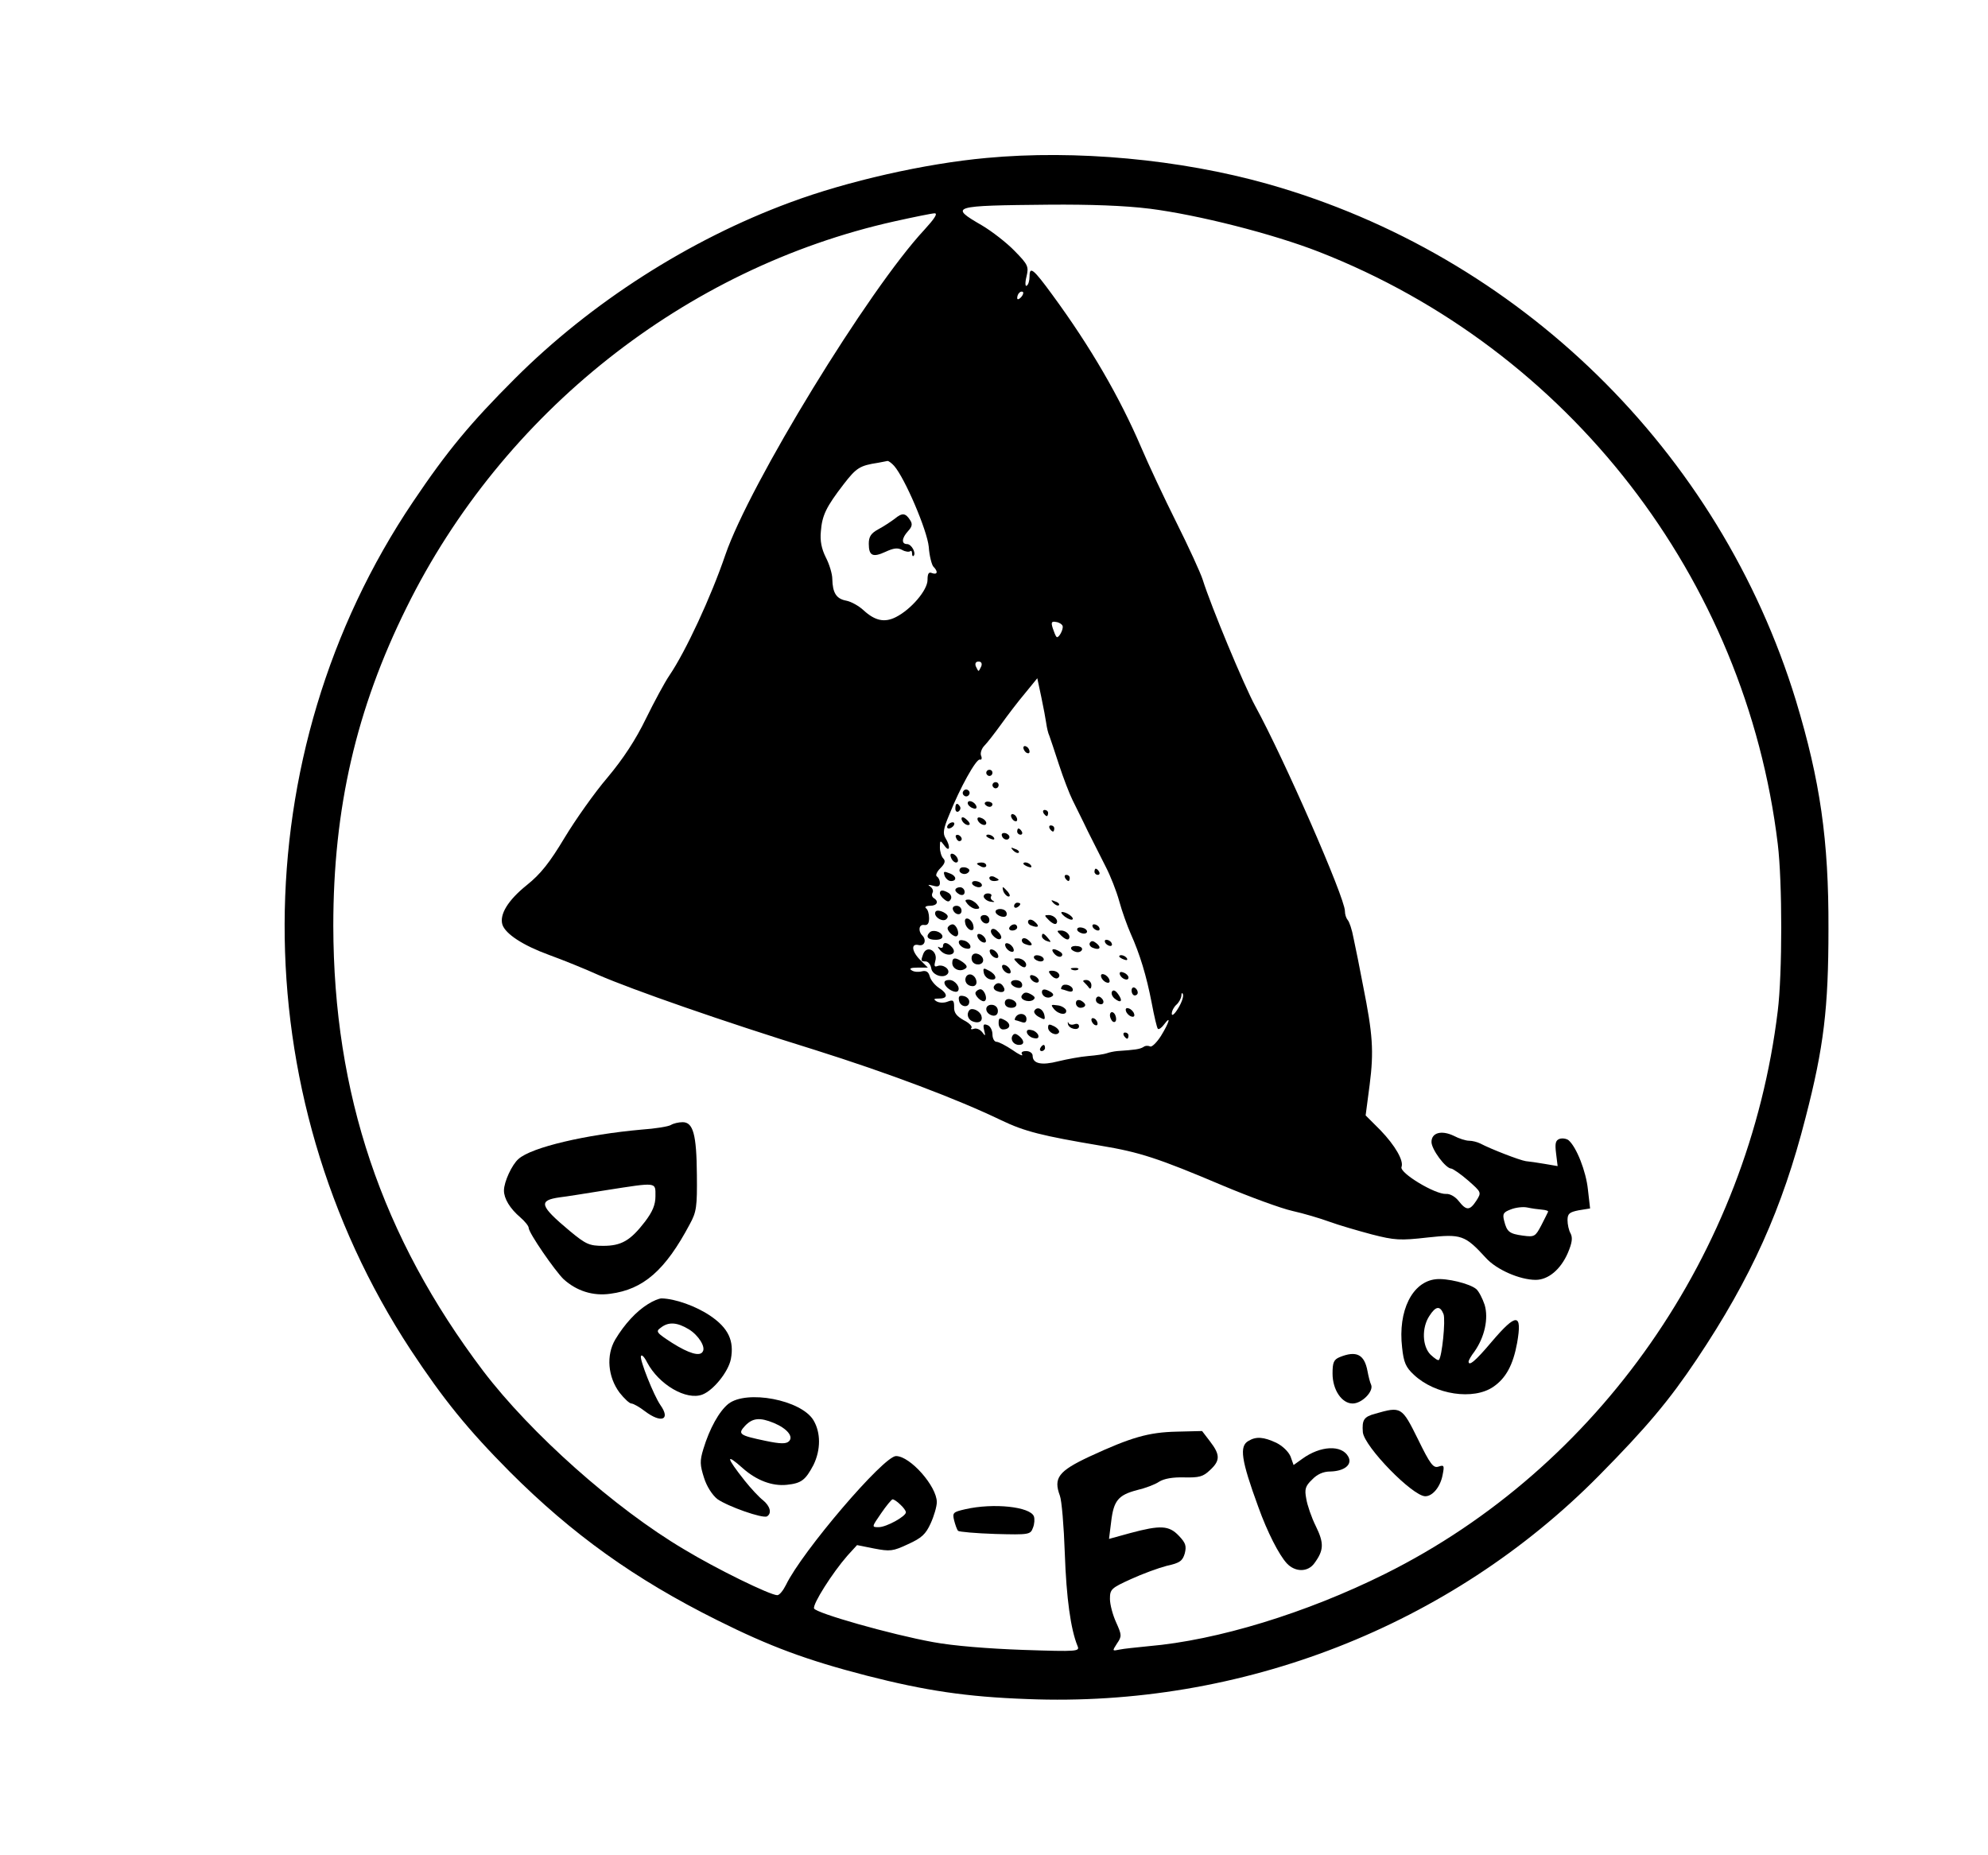 <?xml version="1.0" standalone="no"?>
<!DOCTYPE svg PUBLIC "-//W3C//DTD SVG 20010904//EN"
 "http://www.w3.org/TR/2001/REC-SVG-20010904/DTD/svg10.dtd">
<svg version="1.0" xmlns="http://www.w3.org/2000/svg"
 width="643pt" height="600pt" viewBox="0 0 643 600"
 preserveAspectRatio="xMidYMid meet">

<g transform="translate(0,600) scale(0.1,-0.1)"
fill="#000000" stroke="none">
<path d="M3190 5489 c-198 -18 -450 -75 -635 -144 -325 -120 -643 -323 -890
-570 -143 -143 -218 -233 -329 -398 -551 -818 -554 -1910 -8 -2743 107 -162
185 -258 321 -395 202 -202 404 -347 671 -480 170 -85 289 -129 482 -179 191
-49 325 -69 520 -76 693 -28 1369 236 1850 723 154 156 227 243 316 376 176
263 277 488 352 782 59 228 74 354 74 610 1 288 -27 480 -105 738 -247 808
-895 1442 -1709 1672 -284 80 -621 111 -910 84z m528 -164 c157 -20 398 -81
549 -140 807 -316 1379 -1055 1483 -1915 15 -123 15 -418 0 -540 -95 -783
-579 -1477 -1270 -1821 -255 -127 -543 -215 -765 -234 -38 -4 -81 -8 -94 -11
-24 -5 -24 -5 -8 20 16 23 15 28 -3 68 -11 24 -20 58 -20 76 0 31 4 35 68 64
37 17 89 36 116 43 42 9 51 16 58 40 6 24 3 34 -19 57 -32 34 -60 35 -157 9
l-69 -19 7 56 c8 68 23 86 84 102 26 6 58 18 71 27 16 10 44 15 81 14 48 -1
61 2 83 23 34 31 34 50 1 93 l-26 34 -81 -2 c-92 -2 -148 -18 -284 -81 -100
-47 -116 -69 -95 -126 6 -15 13 -99 16 -187 5 -144 19 -245 41 -299 8 -18 2
-19 -176 -13 -113 4 -225 13 -290 25 -138 25 -380 94 -386 109 -5 14 59 115
108 171 l31 34 55 -11 c52 -10 61 -9 110 14 44 20 57 32 73 67 11 24 20 55 20
69 0 51 -86 149 -132 149 -40 0 -304 -309 -356 -417 -9 -18 -21 -33 -28 -33
-23 0 -197 85 -301 148 -225 133 -497 376 -650 577 -329 435 -484 897 -485
1440 0 380 74 701 237 1030 311 630 901 1098 1578 1249 63 14 122 26 130 26
11 0 -1 -18 -33 -53 -181 -194 -566 -824 -644 -1052 -46 -135 -128 -312 -181
-390 -15 -22 -49 -85 -76 -140 -33 -68 -73 -129 -124 -190 -42 -49 -104 -137
-139 -195 -48 -80 -77 -117 -122 -153 -61 -49 -89 -95 -79 -128 10 -30 66 -67
151 -98 44 -16 116 -45 160 -65 108 -47 402 -150 699 -242 238 -75 461 -159
604 -228 75 -36 131 -50 321 -82 126 -21 185 -40 395 -129 88 -37 189 -74 225
-82 36 -8 90 -24 120 -35 30 -11 92 -29 137 -41 74 -19 92 -20 180 -10 110 12
121 8 189 -66 34 -38 110 -71 161 -71 41 0 81 34 104 87 14 33 16 49 9 63 -6
10 -10 30 -10 43 0 21 6 26 36 32 l37 6 -7 61 c-6 59 -37 138 -63 160 -7 5
-20 7 -29 4 -13 -5 -15 -15 -11 -47 l5 -41 -41 7 c-23 4 -51 8 -62 9 -20 3
-113 39 -147 57 -10 5 -26 9 -36 9 -11 0 -33 7 -50 16 -40 19 -72 10 -72 -20
0 -24 46 -86 64 -86 6 -1 31 -18 55 -39 43 -38 43 -38 26 -65 -21 -32 -32 -33
-57 -1 -11 14 -28 24 -41 23 -35 -2 -151 68 -144 87 8 20 -20 69 -68 119 l-48
48 13 99 c14 109 10 164 -21 319 -11 58 -25 128 -31 155 -5 28 -14 54 -19 59
-5 6 -9 18 -9 29 0 43 -197 493 -290 663 -37 68 -143 323 -170 409 -7 22 -45
105 -85 185 -40 80 -91 189 -114 243 -69 161 -163 324 -287 493 -62 85 -74 94
-74 60 0 -14 -4 -27 -9 -30 -5 -4 -6 9 -1 29 8 33 5 39 -38 83 -26 27 -74 64
-106 83 -107 62 -100 64 219 67 129 1 244 -3 323 -13z m-416 -287 c-7 -7 -12
-8 -12 -2 0 6 3 14 7 17 3 4 9 5 12 2 2 -3 -1 -11 -7 -17z m-410 -545 c35 -40
107 -209 112 -262 2 -30 10 -59 15 -64 16 -16 13 -27 -4 -21 -11 5 -15 -1 -15
-22 0 -33 -53 -95 -102 -120 -37 -19 -68 -12 -105 22 -15 14 -40 28 -56 31
-32 6 -44 25 -45 70 0 17 -10 49 -21 70 -14 28 -19 54 -16 84 4 52 17 79 74
153 41 53 52 60 111 69 14 3 28 5 31 6 3 0 13 -7 21 -16z m545 -518 c3 -12
-14 -42 -20 -35 -3 3 -8 16 -12 28 -6 19 -4 23 11 20 9 -1 19 -7 21 -13z
m-263 -130 c-4 -8 -7 -15 -9 -15 -2 0 -5 7 -9 15 -3 9 0 15 9 15 9 0 12 -6 9
-15z m210 -185 c2 -14 6 -32 10 -40 3 -8 17 -50 31 -93 14 -43 34 -95 44 -115
10 -21 33 -66 50 -102 18 -36 44 -87 58 -115 14 -27 34 -77 43 -110 9 -33 26
-80 37 -105 30 -67 51 -136 68 -224 8 -43 17 -81 20 -84 3 -3 12 3 20 14 24
32 17 7 -10 -37 -14 -22 -30 -37 -35 -34 -6 3 -16 3 -22 -2 -12 -7 -26 -9 -85
-13 -10 -1 -25 -4 -33 -7 -8 -3 -35 -7 -60 -9 -25 -2 -68 -10 -97 -17 -54 -14
-83 -8 -83 18 0 8 -9 15 -21 15 -12 0 -18 -4 -13 -11 4 -7 -11 0 -32 15 -21
14 -44 26 -51 26 -7 0 -13 11 -13 24 0 13 -7 27 -16 30 -13 5 -15 2 -11 -16 5
-20 4 -21 -6 -7 -7 9 -19 14 -27 11 -8 -3 -12 -1 -8 3 4 4 -7 16 -25 25 -23
13 -32 24 -31 43 0 21 -3 24 -21 17 -12 -5 -28 -4 -36 1 -11 7 -9 9 9 9 29 0
28 16 -2 35 -13 9 -26 25 -29 37 -4 15 -12 19 -25 16 -11 -3 -26 -2 -33 3 -10
6 -3 9 19 9 l33 0 -23 23 c-29 28 -33 56 -7 50 19 -5 27 16 12 31 -14 14 -11
36 5 34 12 -2 17 4 17 22 0 14 -4 28 -10 32 -5 4 0 8 13 8 23 0 30 14 12 25
-6 4 -7 11 -4 17 4 6 0 15 -7 20 -10 7 -7 7 9 3 16 -5 22 -2 22 9 0 8 -4 17
-10 21 -5 3 0 15 11 26 15 15 18 24 10 32 -6 6 -11 22 -11 36 0 24 1 24 15 5
17 -23 20 -2 3 25 -9 15 -7 30 12 75 35 88 87 181 99 179 6 -2 8 4 4 13 -3 8
2 23 11 32 9 9 33 40 54 69 20 28 55 74 77 100 l40 49 13 -61 c7 -33 14 -71
16 -85z m427 -921 c-12 -20 -21 -27 -21 -18 0 9 7 22 15 29 8 7 15 20 16 29 0
9 3 11 5 5 3 -7 -4 -27 -15 -45z m1177 -652 c12 -1 21 -4 19 -7 -1 -3 -11 -22
-22 -44 -19 -36 -22 -38 -59 -33 -44 6 -52 12 -61 48 -6 23 -2 28 22 37 15 6
39 9 53 6 14 -3 35 -6 48 -7z m-2076 -954 c10 -9 18 -20 18 -25 0 -13 -63 -48
-88 -48 -23 0 -23 0 8 45 17 25 34 45 37 45 4 0 15 -7 25 -17z"/>
<path d="M2170 2361 c-8 -5 -51 -12 -95 -15 -179 -16 -356 -57 -398 -95 -21
-18 -47 -74 -47 -102 0 -26 19 -58 53 -87 15 -13 27 -28 27 -34 0 -16 85 -139
113 -166 42 -38 95 -55 151 -47 107 14 178 76 257 225 22 40 24 57 23 160 -1
130 -12 170 -46 170 -13 0 -30 -4 -38 -9z m-50 -230 c0 -28 -9 -50 -34 -83
-47 -61 -76 -78 -135 -78 -45 0 -56 5 -108 48 -98 82 -103 99 -32 109 19 2 86
13 149 23 167 26 160 27 160 -19z"/>
<path d="M4644 1862 c-76 -8 -123 -102 -109 -221 5 -48 12 -64 38 -88 69 -65
193 -83 257 -39 41 28 64 71 77 142 17 97 -2 98 -82 4 -53 -63 -75 -81 -75
-64 0 3 8 18 19 32 33 47 46 107 33 151 -7 21 -19 44 -27 51 -21 18 -96 36
-131 32z m25 -113 c7 -20 -5 -138 -15 -148 -3 -3 -14 5 -27 17 -27 27 -29 87
-4 125 21 33 35 34 46 6z"/>
<path d="M2095 1781 c-37 -23 -75 -64 -105 -114 -30 -51 -24 -121 14 -172 15
-19 32 -35 38 -35 6 0 26 -11 44 -25 53 -40 84 -28 50 20 -22 32 -67 146 -63
158 2 7 11 -2 20 -20 38 -72 127 -124 179 -104 36 14 84 74 92 115 11 59 -8
100 -67 140 -46 31 -113 55 -157 56 -8 0 -28 -8 -45 -19z m133 -81 c31 -19 55
-57 45 -72 -9 -17 -45 -6 -99 28 -51 33 -54 37 -37 49 25 20 53 18 91 -5z"/>
<path d="M4333 1610 c-19 -8 -23 -17 -23 -53 0 -53 30 -97 65 -97 30 0 68 39
60 60 -4 8 -9 29 -12 45 -10 54 -36 67 -90 45z"/>
<path d="M2356 1459 c-30 -24 -61 -80 -81 -146 -12 -39 -11 -52 2 -93 9 -29
27 -56 43 -69 34 -24 147 -64 161 -56 16 10 10 33 -13 52 -13 10 -39 38 -59
63 -61 77 -63 91 -7 41 45 -40 96 -59 143 -54 47 5 60 15 86 64 24 49 24 105
0 145 -40 66 -216 99 -275 53z m147 -62 c43 -18 64 -44 49 -59 -9 -9 -27 -9
-75 1 -86 18 -92 22 -67 49 24 25 47 28 93 9z"/>
<path d="M4448 1427 c-37 -10 -43 -20 -40 -60 5 -47 161 -207 202 -207 24 0
49 31 56 69 6 30 5 33 -13 27 -17 -6 -27 7 -67 89 -52 105 -54 106 -138 82z"/>
<path d="M4038 1339 c-30 -17 -24 -61 32 -214 29 -81 67 -155 92 -182 27 -29
68 -29 89 0 31 42 32 65 5 120 -14 28 -28 69 -31 89 -6 31 -3 41 19 62 16 17
36 26 58 26 46 1 73 22 59 48 -21 39 -90 36 -149 -7 l-28 -20 -10 28 c-7 16
-26 34 -46 44 -41 19 -65 21 -90 6z"/>
<path d="M3122 1118 c-39 -9 -42 -11 -36 -36 4 -15 9 -30 13 -34 3 -3 57 -8
120 -10 110 -3 114 -2 122 20 5 12 6 29 3 37 -12 31 -130 44 -222 23z"/>
<path d="M2894 4322 c-12 -9 -36 -25 -53 -34 -24 -13 -31 -24 -31 -47 0 -39
13 -45 54 -26 26 12 39 14 54 6 11 -6 22 -7 26 -4 3 3 6 0 6 -7 0 -7 2 -11 5
-8 9 9 -7 38 -21 38 -19 0 -18 19 3 42 13 14 15 23 7 35 -15 24 -26 25 -50 5z"/>
<path d="M3310 3581 c0 -5 5 -13 10 -16 6 -3 10 -2 10 4 0 5 -4 13 -10 16 -5
3 -10 2 -10 -4z"/>
<path d="M3190 3500 c0 -5 5 -10 10 -10 6 0 10 5 10 10 0 6 -4 10 -10 10 -5 0
-10 -4 -10 -10z"/>
<path d="M3210 3460 c0 -5 5 -10 10 -10 6 0 10 5 10 10 0 6 -4 10 -10 10 -5 0
-10 -4 -10 -10z"/>
<path d="M3116 3441 c-4 -5 -2 -12 3 -15 5 -4 12 -2 15 3 4 5 2 12 -3 15 -5 4
-12 2 -15 -3z"/>
<path d="M3130 3402 c0 -5 7 -13 16 -16 10 -4 14 -1 12 6 -5 15 -28 23 -28 10z"/>
<path d="M3186 3398 c3 -4 9 -8 15 -8 5 0 9 4 9 8 0 5 -7 9 -15 9 -8 0 -12 -4
-9 -9z"/>
<path d="M3090 3384 c0 -8 5 -12 10 -9 6 4 8 11 5 16 -9 14 -15 11 -15 -7z"/>
<path d="M3375 3370 c3 -5 8 -10 11 -10 2 0 4 5 4 10 0 6 -5 10 -11 10 -5 0
-7 -4 -4 -10z"/>
<path d="M3270 3361 c0 -5 5 -13 10 -16 6 -3 10 -2 10 4 0 5 -4 13 -10 16 -5
3 -10 2 -10 -4z"/>
<path d="M3110 3352 c0 -12 19 -26 26 -19 2 2 -2 10 -11 17 -9 8 -15 8 -15 2z"/>
<path d="M3162 3348 c5 -15 28 -23 28 -10 0 5 -7 13 -16 16 -10 4 -14 1 -12
-6z"/>
<path d="M3065 3330 c-3 -5 -2 -10 4 -10 5 0 13 5 16 10 3 6 2 10 -4 10 -5 0
-13 -4 -16 -10z"/>
<path d="M3395 3320 c3 -5 8 -10 11 -10 2 0 4 5 4 10 0 6 -5 10 -11 10 -5 0
-7 -4 -4 -10z"/>
<path d="M3290 3310 c0 -5 5 -10 11 -10 5 0 7 5 4 10 -3 6 -8 10 -11 10 -2 0
-4 -4 -4 -10z"/>
<path d="M3240 3300 c0 -13 18 -22 24 -11 3 5 -1 11 -9 15 -8 3 -15 1 -15 -4z"/>
<path d="M3092 3291 c2 -7 7 -12 11 -12 12 1 9 15 -3 20 -7 2 -11 -2 -8 -8z"/>
<path d="M3190 3296 c0 -2 7 -7 16 -10 8 -3 12 -2 9 4 -6 10 -25 14 -25 6z"/>
<path d="M3277 3249 c7 -7 15 -10 18 -7 3 3 -2 9 -12 12 -14 6 -15 5 -6 -5z"/>
<path d="M3076 3226 c3 -9 11 -16 16 -16 13 0 5 23 -10 28 -7 2 -10 -2 -6 -12z"/>
<path d="M3160 3206 c0 -2 7 -6 15 -10 8 -3 15 -1 15 4 0 6 -7 10 -15 10 -8 0
-15 -2 -15 -4z"/>
<path d="M3310 3206 c0 -2 7 -7 16 -10 8 -3 12 -2 9 4 -6 10 -25 14 -25 6z"/>
<path d="M3105 3190 c-8 -13 15 -24 27 -12 6 6 4 11 -6 15 -8 3 -18 2 -21 -3z"/>
<path d="M3540 3180 c0 -5 5 -10 11 -10 5 0 7 5 4 10 -3 6 -8 10 -11 10 -2 0
-4 -4 -4 -10z"/>
<path d="M3056 3165 c4 -8 12 -15 20 -15 19 0 18 16 -2 24 -22 9 -24 8 -18 -9z"/>
<path d="M3200 3160 c0 -6 7 -10 15 -10 8 0 15 2 15 4 0 2 -7 6 -15 10 -8 3
-15 1 -15 -4z"/>
<path d="M3445 3160 c3 -5 8 -10 11 -10 2 0 4 5 4 10 0 6 -5 10 -11 10 -5 0
-7 -4 -4 -10z"/>
<path d="M3145 3140 c3 -5 13 -10 21 -10 8 0 12 5 9 10 -3 6 -13 10 -21 10 -8
0 -12 -4 -9 -10z"/>
<path d="M3090 3121 c0 -5 7 -11 15 -15 9 -3 15 0 15 9 0 8 -7 15 -15 15 -8 0
-15 -4 -15 -9z"/>
<path d="M3246 3115 c4 -8 11 -15 16 -15 6 0 5 6 -2 15 -7 8 -14 15 -16 15 -2
0 -1 -7 2 -15z"/>
<path d="M3040 3111 c0 -5 6 -14 14 -20 11 -9 16 -9 21 0 4 6 1 15 -6 20 -18
11 -29 11 -29 0z"/>
<path d="M3182 3098 c3 -7 13 -14 24 -15 10 -2 13 0 6 3 -6 3 -10 10 -6 15 3
5 -2 9 -11 9 -9 0 -15 -6 -13 -12z"/>
<path d="M3130 3075 c7 -8 19 -15 27 -15 13 0 13 3 3 15 -7 8 -19 15 -27 15
-13 0 -13 -3 -3 -15z"/>
<path d="M3407 3079 c7 -7 15 -10 18 -7 3 3 -2 9 -12 12 -14 6 -15 5 -6 -5z"/>
<path d="M3280 3069 c0 -5 5 -7 10 -4 6 3 10 8 10 11 0 2 -4 4 -10 4 -5 0 -10
-5 -10 -11z"/>
<path d="M3082 3058 c6 -18 28 -21 28 -4 0 9 -7 16 -16 16 -9 0 -14 -5 -12
-12z"/>
<path d="M3026 3051 c-9 -15 23 -36 35 -24 8 8 5 14 -9 22 -12 6 -23 7 -26 2z"/>
<path d="M3220 3051 c0 -11 26 -22 34 -14 3 3 3 10 0 14 -7 12 -34 11 -34 0z"/>
<path d="M3444 3035 c11 -8 22 -12 25 -9 6 6 -19 24 -34 24 -5 -1 -1 -7 9 -15z"/>
<path d="M3172 3028 c6 -18 28 -21 28 -4 0 9 -7 16 -16 16 -9 0 -14 -5 -12
-12z"/>
<path d="M3393 3023 c9 -9 19 -14 23 -11 10 10 -6 28 -24 28 -15 0 -15 -1 1
-17z"/>
<path d="M3122 3014 c1 -9 9 -19 16 -22 9 -3 13 2 10 14 -1 9 -9 19 -16 22 -9
3 -13 -2 -10 -14z"/>
<path d="M3326 3022 c-3 -6 1 -13 10 -16 23 -9 28 -2 10 13 -8 7 -17 8 -20 3z"/>
<path d="M3066 3001 c-7 -10 22 -37 30 -28 9 8 -3 37 -15 37 -5 0 -12 -4 -15
-9z"/>
<path d="M3265 3000 c-3 -5 1 -10 9 -10 9 0 16 5 16 10 0 6 -4 10 -9 10 -6 0
-13 -4 -16 -10z"/>
<path d="M3535 3000 c3 -5 11 -10 16 -10 6 0 7 5 4 10 -3 6 -11 10 -16 10 -6
0 -7 -4 -4 -10z"/>
<path d="M3206 2992 c-7 -12 22 -38 31 -28 4 3 0 14 -9 22 -9 10 -18 12 -22 6z"/>
<path d="M3485 2990 c3 -5 13 -10 21 -10 8 0 12 5 9 10 -3 6 -13 10 -21 10 -8
0 -12 -4 -9 -10z"/>
<path d="M3007 2984 c-14 -14 -6 -24 19 -24 16 0 24 5 22 13 -5 14 -31 21 -41
11z"/>
<path d="M3433 2973 c9 -9 19 -14 23 -11 10 10 -6 28 -24 28 -15 0 -15 -1 1
-17z"/>
<path d="M3162 2969 c2 -7 10 -15 17 -17 8 -3 12 1 9 9 -2 7 -10 15 -17 17 -8
3 -12 -1 -9 -9z"/>
<path d="M3370 2971 c0 -5 7 -12 16 -15 14 -5 15 -4 4 9 -14 17 -20 19 -20 6z"/>
<path d="M3306 2962 c-3 -6 1 -13 10 -16 23 -9 28 -2 10 13 -8 7 -17 8 -20 3z"/>
<path d="M3102 2948 c3 -7 13 -15 22 -16 12 -3 17 1 14 10 -3 7 -13 15 -22 16
-12 3 -17 -1 -14 -10z"/>
<path d="M3525 2950 c-3 -5 1 -13 10 -16 22 -9 29 1 11 15 -10 8 -16 9 -21 1z"/>
<path d="M3575 2950 c3 -5 11 -10 16 -10 6 0 7 5 4 10 -3 6 -11 10 -16 10 -6
0 -7 -4 -4 -10z"/>
<path d="M3050 2939 c0 -5 -6 -7 -12 -3 -7 4 -5 -1 4 -11 21 -23 57 -13 38 10
-14 17 -30 20 -30 4z"/>
<path d="M3252 2939 c2 -7 10 -15 17 -17 8 -3 12 1 9 9 -2 7 -10 15 -17 17 -8
3 -12 -1 -9 -9z"/>
<path d="M3465 2930 c3 -5 13 -10 21 -10 8 0 14 5 14 10 0 6 -9 10 -21 10 -11
0 -17 -4 -14 -10z"/>
<path d="M2986 2914 c-8 -22 -8 -24 8 -24 8 0 16 -10 18 -22 3 -23 42 -35 54
-17 8 14 -16 31 -34 24 -10 -4 -11 1 -7 16 10 32 -27 54 -39 23z"/>
<path d="M3202 2919 c2 -7 10 -15 17 -17 8 -3 12 1 9 9 -2 7 -10 15 -17 17 -8
3 -12 -1 -9 -9z"/>
<path d="M3410 2915 c7 -8 17 -12 22 -9 6 4 5 10 -3 15 -22 14 -33 10 -19 -6z"/>
<path d="M3145 2910 c-4 -6 -3 -14 0 -20 9 -15 35 -12 35 4 0 17 -27 29 -35
16z"/>
<path d="M3345 2900 c3 -5 13 -10 21 -10 8 0 12 5 9 10 -3 6 -13 10 -21 10 -8
0 -12 -4 -9 -10z"/>
<path d="M3620 2906 c0 -2 7 -7 16 -10 8 -3 12 -2 9 4 -6 10 -25 14 -25 6z"/>
<path d="M3080 2885 c0 -19 24 -30 41 -19 9 5 7 11 -6 21 -24 17 -35 17 -35
-2z"/>
<path d="M3293 2883 c9 -9 19 -14 23 -11 10 10 -6 28 -24 28 -15 0 -15 -1 1
-17z"/>
<path d="M3242 2869 c2 -7 10 -15 17 -17 8 -3 12 1 9 9 -2 7 -10 15 -17 17 -8
3 -12 -1 -9 -9z"/>
<path d="M3182 2853 c2 -10 11 -19 21 -21 24 -5 21 15 -4 28 -18 10 -20 9 -17
-7z"/>
<path d="M3468 2863 c7 -3 16 -2 19 1 4 3 -2 6 -13 5 -11 0 -14 -3 -6 -6z"/>
<path d="M3400 2845 c7 -8 16 -12 21 -9 13 8 1 24 -18 24 -13 0 -13 -3 -3 -15z"/>
<path d="M3622 2848 c5 -15 28 -23 28 -10 0 5 -7 13 -16 16 -10 4 -14 1 -12
-6z"/>
<path d="M3125 2841 c-8 -15 3 -31 21 -31 9 0 14 7 12 17 -4 20 -24 28 -33 14z"/>
<path d="M3332 2838 c5 -15 28 -23 28 -10 0 5 -7 13 -16 16 -10 4 -14 1 -12
-6z"/>
<path d="M3562 2839 c2 -7 10 -15 17 -17 8 -3 12 1 9 9 -2 7 -10 15 -17 17 -8
3 -12 -1 -9 -9z"/>
<path d="M3056 2816 c6 -15 34 -30 42 -22 10 11 -9 36 -27 36 -14 0 -19 -5
-15 -14z"/>
<path d="M3270 2821 c0 -11 26 -22 34 -14 3 3 3 10 0 14 -7 12 -34 11 -34 0z"/>
<path d="M3506 2823 c5 -5 12 -12 16 -18 4 -6 8 -2 8 8 0 9 -7 17 -17 17 -9 0
-12 -3 -7 -7z"/>
<path d="M3215 2810 c-3 -6 1 -13 10 -16 19 -8 30 0 20 15 -8 14 -22 14 -30 1z"/>
<path d="M3435 2810 c-4 -6 -4 -10 -1 -10 2 0 11 -3 20 -6 9 -3 16 -2 16 4 0
14 -28 23 -35 12z"/>
<path d="M3660 2796 c0 -9 5 -16 10 -16 6 0 10 4 10 9 0 6 -4 13 -10 16 -5 3
-10 -1 -10 -9z"/>
<path d="M3156 2791 c-7 -10 22 -37 30 -28 9 8 -3 37 -15 37 -5 0 -12 -4 -15
-9z"/>
<path d="M3370 2791 c0 -14 18 -23 31 -15 8 4 7 9 -2 15 -18 11 -29 11 -29 0z"/>
<path d="M3597 2793 c-4 -6 0 -16 8 -23 21 -17 28 -8 11 15 -8 11 -15 14 -19
8z"/>
<path d="M3305 2780 c-8 -13 20 -24 36 -15 8 6 7 10 -2 16 -18 11 -26 11 -34
-1z"/>
<path d="M3102 2763 c4 -21 33 -25 33 -3 0 8 -8 16 -18 18 -14 3 -18 -1 -15
-15z"/>
<path d="M3546 2772 c-3 -6 -1 -14 5 -17 15 -10 25 3 12 16 -7 7 -13 7 -17 1z"/>
<path d="M3250 2756 c0 -10 9 -16 21 -16 24 0 21 23 -4 28 -10 2 -17 -3 -17
-12z"/>
<path d="M3480 2755 c0 -8 7 -15 15 -15 8 0 15 4 15 9 0 5 -7 11 -15 15 -9 3
-15 0 -15 -9z"/>
<path d="M3190 2736 c0 -17 27 -29 35 -16 4 6 3 15 0 20 -9 15 -35 12 -35 -4z"/>
<path d="M3409 2736 c16 -19 44 -21 39 -3 -3 6 -15 14 -28 15 -21 3 -22 2 -11
-12z"/>
<path d="M3136 2733 c-11 -12 -6 -31 10 -37 21 -8 34 1 28 19 -6 16 -29 26
-38 18z"/>
<path d="M3346 2731 c-4 -5 3 -15 15 -21 18 -10 20 -9 17 6 -4 20 -23 30 -32
15z"/>
<path d="M3642 2729 c2 -7 10 -15 17 -17 8 -3 12 1 9 9 -2 7 -10 15 -17 17 -8
3 -12 -1 -9 -9z"/>
<path d="M3590 2716 c0 -8 5 -18 10 -21 6 -3 10 1 10 9 0 8 -4 18 -10 21 -5 3
-10 -1 -10 -9z"/>
<path d="M3285 2710 c-3 -5 -4 -10 -1 -10 2 0 11 -3 20 -6 11 -4 16 -1 16 10
0 18 -25 22 -35 6z"/>
<path d="M3230 2690 c0 -11 6 -20 14 -20 24 0 28 18 6 30 -17 9 -20 8 -20 -10z"/>
<path d="M3530 2701 c0 -5 5 -13 10 -16 6 -3 10 -2 10 4 0 5 -4 13 -10 16 -5
3 -10 2 -10 -4z"/>
<path d="M3454 2688 c3 -17 36 -23 36 -8 0 7 -6 10 -14 7 -8 -3 -17 -2 -20 4
-2 5 -3 4 -2 -3z"/>
<path d="M3390 2676 c0 -16 27 -29 35 -16 3 5 -4 14 -15 20 -16 8 -20 8 -20
-4z"/>
<path d="M3322 2658 c3 -7 13 -15 22 -16 12 -3 17 1 14 10 -3 7 -13 15 -22 16
-12 3 -17 -1 -14 -10z"/>
<path d="M3275 2650 c-8 -13 3 -30 21 -30 18 0 18 14 0 29 -10 8 -16 9 -21 1z"/>
<path d="M3635 2650 c3 -5 8 -10 11 -10 2 0 4 5 4 10 0 6 -5 10 -11 10 -5 0
-7 -4 -4 -10z"/>
<path d="M3365 2610 c-3 -5 -1 -10 4 -10 6 0 11 5 11 10 0 6 -2 10 -4 10 -3 0
-8 -4 -11 -10z"/>
</g>
</svg>
